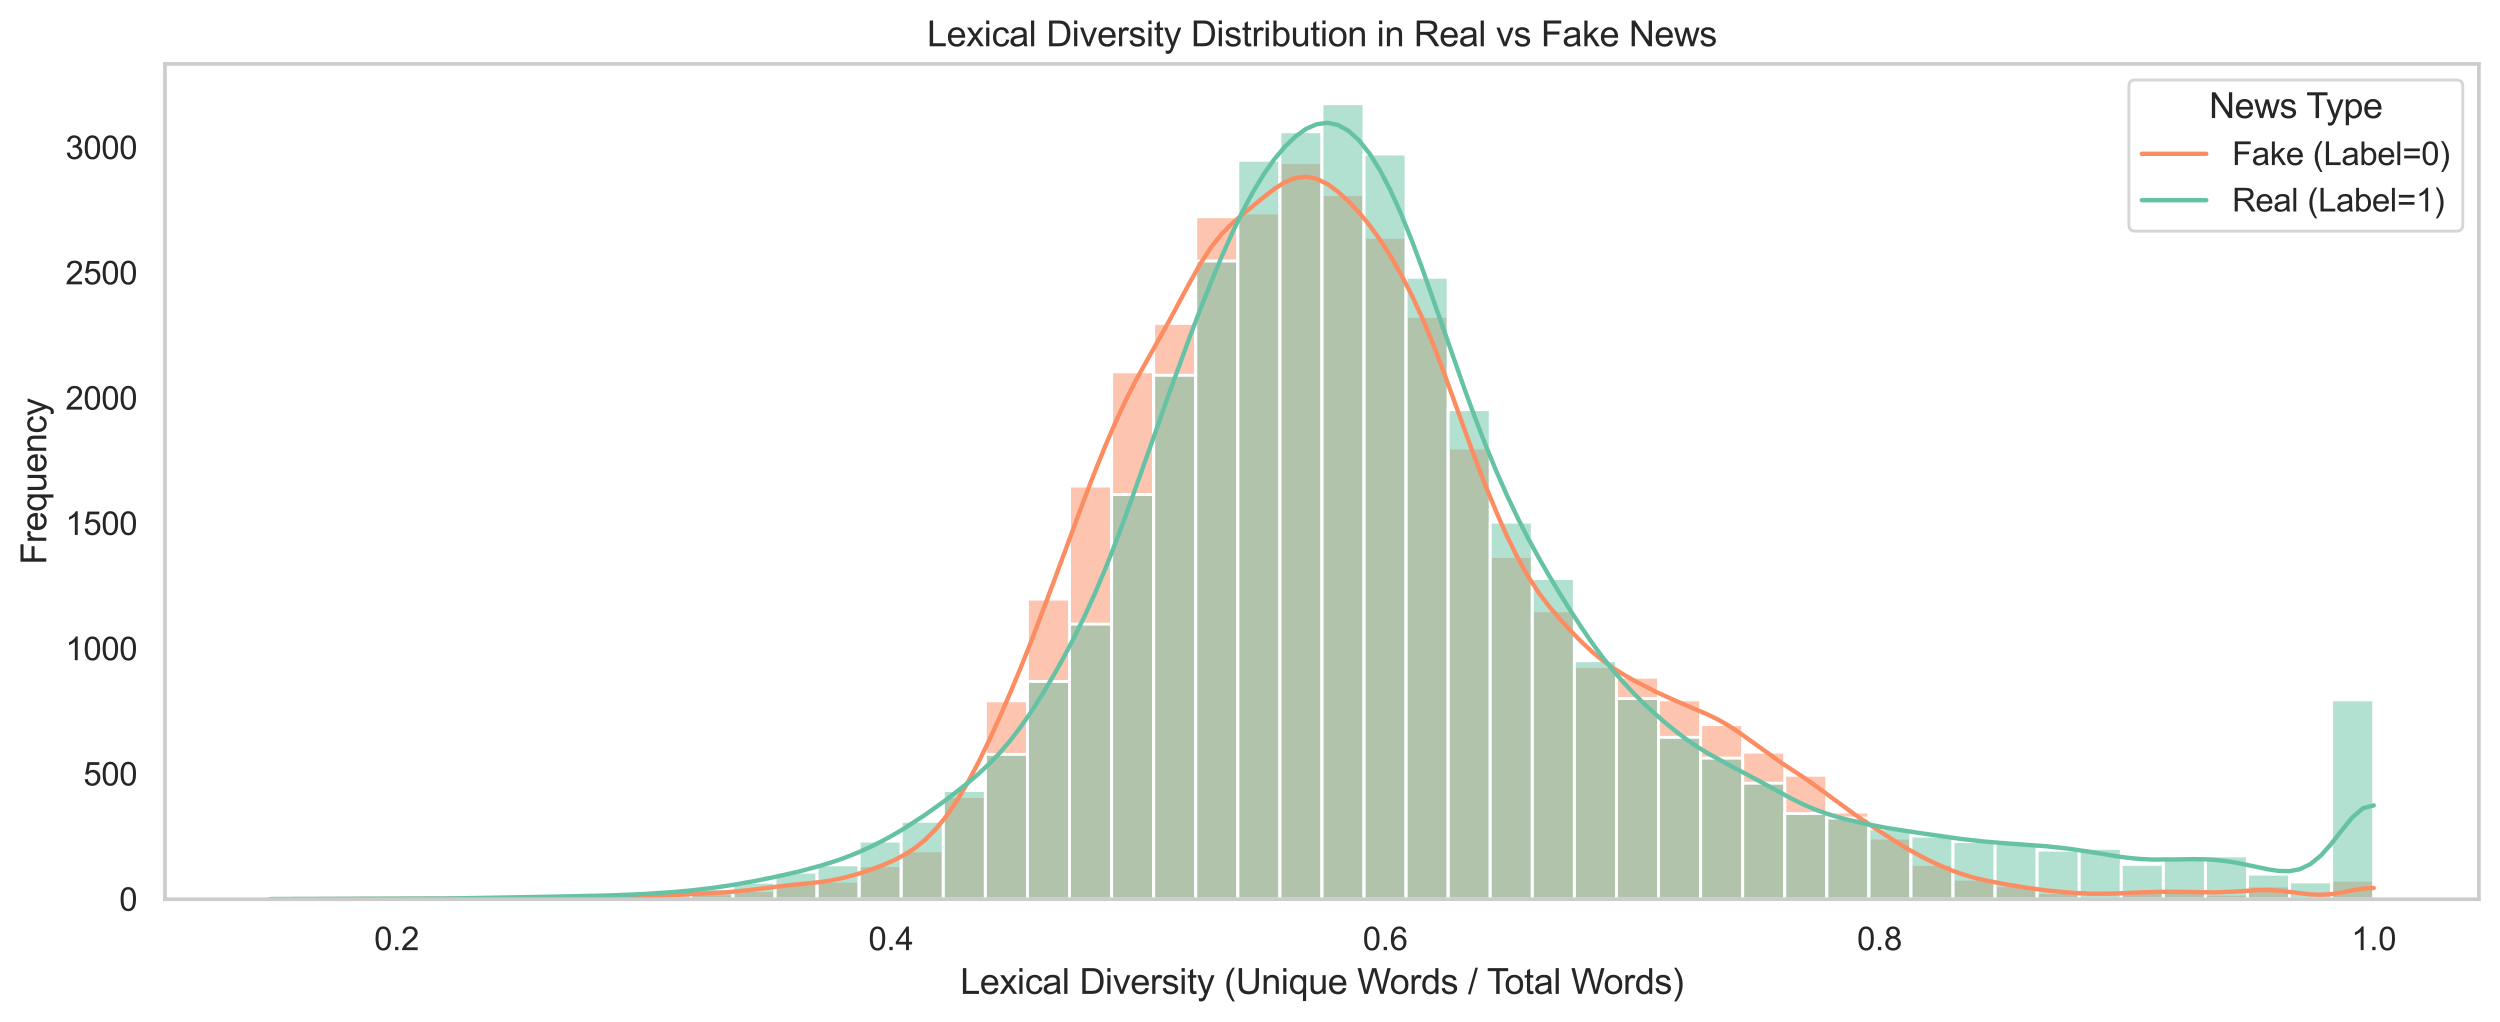 <?xml version="1.0" encoding="utf-8" standalone="no"?>
<!DOCTYPE svg PUBLIC "-//W3C//DTD SVG 1.1//EN"
  "http://www.w3.org/Graphics/SVG/1.1/DTD/svg11.dtd">
<svg xmlns:xlink="http://www.w3.org/1999/xlink" width="852.783pt" height="348.758pt" viewBox="0 0 852.783 348.758" xmlns="http://www.w3.org/2000/svg" version="1.1">
 <defs>
  <style type="text/css">*{stroke-linejoin: round; stroke-linecap: butt}</style>
 </defs>
 <g id="figure_1">
  <g id="patch_1">
   <path d="M 0 348.758 
L 852.783 348.758 
L 852.783 0 
L 0 0 
z
" style="fill: #ffffff"/>
  </g>
  <g id="axes_1">
   <g id="patch_2">
    <path d="M 56.283 306.737 
L 845.583 306.737 
L 845.583 21.789 
L 56.283 21.789 
z
" style="fill: #ffffff"/>
   </g>
   <g id="matplotlib.axis_1">
    <g id="xtick_1">
     <g id="text_1">
      <!-- 0.2 -->
      <g style="fill: #262626" transform="translate(127.63 324.11) scale(0.11 -0.11)">
       <defs>
        <path id="ArialMT-30" d="M 266 2259 
Q 266 3072 433 3567 
Q 600 4063 929 4331 
Q 1259 4600 1759 4600 
Q 2128 4600 2406 4451 
Q 2684 4303 2865 4023 
Q 3047 3744 3150 3342 
Q 3253 2941 3253 2259 
Q 3253 1453 3087 958 
Q 2922 463 2592 192 
Q 2263 -78 1759 -78 
Q 1097 -78 719 397 
Q 266 969 266 2259 
z
M 844 2259 
Q 844 1131 1108 757 
Q 1372 384 1759 384 
Q 2147 384 2411 759 
Q 2675 1134 2675 2259 
Q 2675 3391 2411 3762 
Q 2147 4134 1753 4134 
Q 1366 4134 1134 3806 
Q 844 3388 844 2259 
z
" transform="scale(0.016)"/>
        <path id="ArialMT-2e" d="M 581 0 
L 581 641 
L 1222 641 
L 1222 0 
L 581 0 
z
" transform="scale(0.016)"/>
        <path id="ArialMT-32" d="M 3222 541 
L 3222 0 
L 194 0 
Q 188 203 259 391 
Q 375 700 629 1000 
Q 884 1300 1366 1694 
Q 2113 2306 2375 2664 
Q 2638 3022 2638 3341 
Q 2638 3675 2398 3904 
Q 2159 4134 1775 4134 
Q 1369 4134 1125 3890 
Q 881 3647 878 3216 
L 300 3275 
Q 359 3922 746 4261 
Q 1134 4600 1788 4600 
Q 2447 4600 2831 4234 
Q 3216 3869 3216 3328 
Q 3216 3053 3103 2787 
Q 2991 2522 2730 2228 
Q 2469 1934 1863 1422 
Q 1356 997 1212 845 
Q 1069 694 975 541 
L 3222 541 
z
" transform="scale(0.016)"/>
       </defs>
       <use xlink:href="#ArialMT-30"/>
       <use xlink:href="#ArialMT-2e" transform="translate(55.615 0)"/>
       <use xlink:href="#ArialMT-32" transform="translate(83.398 0)"/>
      </g>
     </g>
    </g>
    <g id="xtick_2">
     <g id="text_2">
      <!-- 0.4 -->
      <g style="fill: #262626" transform="translate(296.238 324.11) scale(0.11 -0.11)">
       <defs>
        <path id="ArialMT-34" d="M 2069 0 
L 2069 1097 
L 81 1097 
L 81 1613 
L 2172 4581 
L 2631 4581 
L 2631 1613 
L 3250 1613 
L 3250 1097 
L 2631 1097 
L 2631 0 
L 2069 0 
z
M 2069 1613 
L 2069 3678 
L 634 1613 
L 2069 1613 
z
" transform="scale(0.016)"/>
       </defs>
       <use xlink:href="#ArialMT-30"/>
       <use xlink:href="#ArialMT-2e" transform="translate(55.615 0)"/>
       <use xlink:href="#ArialMT-34" transform="translate(83.398 0)"/>
      </g>
     </g>
    </g>
    <g id="xtick_3">
     <g id="text_3">
      <!-- 0.6 -->
      <g style="fill: #262626" transform="translate(464.846 324.11) scale(0.11 -0.11)">
       <defs>
        <path id="ArialMT-36" d="M 3184 3459 
L 2625 3416 
Q 2550 3747 2413 3897 
Q 2184 4138 1850 4138 
Q 1581 4138 1378 3988 
Q 1113 3794 959 3422 
Q 806 3050 800 2363 
Q 1003 2672 1297 2822 
Q 1591 2972 1913 2972 
Q 2475 2972 2870 2558 
Q 3266 2144 3266 1488 
Q 3266 1056 3080 686 
Q 2894 316 2569 119 
Q 2244 -78 1831 -78 
Q 1128 -78 684 439 
Q 241 956 241 2144 
Q 241 3472 731 4075 
Q 1159 4600 1884 4600 
Q 2425 4600 2770 4297 
Q 3116 3994 3184 3459 
z
M 888 1484 
Q 888 1194 1011 928 
Q 1134 663 1356 523 
Q 1578 384 1822 384 
Q 2178 384 2434 671 
Q 2691 959 2691 1453 
Q 2691 1928 2437 2201 
Q 2184 2475 1800 2475 
Q 1419 2475 1153 2201 
Q 888 1928 888 1484 
z
" transform="scale(0.016)"/>
       </defs>
       <use xlink:href="#ArialMT-30"/>
       <use xlink:href="#ArialMT-2e" transform="translate(55.615 0)"/>
       <use xlink:href="#ArialMT-36" transform="translate(83.398 0)"/>
      </g>
     </g>
    </g>
    <g id="xtick_4">
     <g id="text_4">
      <!-- 0.8 -->
      <g style="fill: #262626" transform="translate(633.453 324.11) scale(0.11 -0.11)">
       <defs>
        <path id="ArialMT-38" d="M 1131 2484 
Q 781 2613 612 2850 
Q 444 3088 444 3419 
Q 444 3919 803 4259 
Q 1163 4600 1759 4600 
Q 2359 4600 2725 4251 
Q 3091 3903 3091 3403 
Q 3091 3084 2923 2848 
Q 2756 2613 2416 2484 
Q 2838 2347 3058 2040 
Q 3278 1734 3278 1309 
Q 3278 722 2862 322 
Q 2447 -78 1769 -78 
Q 1091 -78 675 323 
Q 259 725 259 1325 
Q 259 1772 486 2073 
Q 713 2375 1131 2484 
z
M 1019 3438 
Q 1019 3113 1228 2906 
Q 1438 2700 1772 2700 
Q 2097 2700 2305 2904 
Q 2513 3109 2513 3406 
Q 2513 3716 2298 3927 
Q 2084 4138 1766 4138 
Q 1444 4138 1231 3931 
Q 1019 3725 1019 3438 
z
M 838 1322 
Q 838 1081 952 856 
Q 1066 631 1291 507 
Q 1516 384 1775 384 
Q 2178 384 2440 643 
Q 2703 903 2703 1303 
Q 2703 1709 2433 1975 
Q 2163 2241 1756 2241 
Q 1359 2241 1098 1978 
Q 838 1716 838 1322 
z
" transform="scale(0.016)"/>
       </defs>
       <use xlink:href="#ArialMT-30"/>
       <use xlink:href="#ArialMT-2e" transform="translate(55.615 0)"/>
       <use xlink:href="#ArialMT-38" transform="translate(83.398 0)"/>
      </g>
     </g>
    </g>
    <g id="xtick_5">
     <g id="text_5">
      <!-- 1.0 -->
      <g style="fill: #262626" transform="translate(802.061 324.11) scale(0.11 -0.11)">
       <defs>
        <path id="ArialMT-31" d="M 2384 0 
L 1822 0 
L 1822 3584 
Q 1619 3391 1289 3197 
Q 959 3003 697 2906 
L 697 3450 
Q 1169 3672 1522 3987 
Q 1875 4303 2022 4600 
L 2384 4600 
L 2384 0 
z
" transform="scale(0.016)"/>
       </defs>
       <use xlink:href="#ArialMT-31"/>
       <use xlink:href="#ArialMT-2e" transform="translate(55.615 0)"/>
       <use xlink:href="#ArialMT-30" transform="translate(83.398 0)"/>
      </g>
     </g>
    </g>
    <g id="text_6">
     <!-- Lexical Diversity (Unique Words / Total Words) -->
     <g style="fill: #262626" transform="translate(327.556 339.032) scale(0.12 -0.12)">
      <defs>
       <path id="ArialMT-4c" d="M 469 0 
L 469 4581 
L 1075 4581 
L 1075 541 
L 3331 541 
L 3331 0 
L 469 0 
z
" transform="scale(0.016)"/>
       <path id="ArialMT-65" d="M 2694 1069 
L 3275 997 
Q 3138 488 2766 206 
Q 2394 -75 1816 -75 
Q 1088 -75 661 373 
Q 234 822 234 1631 
Q 234 2469 665 2931 
Q 1097 3394 1784 3394 
Q 2450 3394 2872 2941 
Q 3294 2488 3294 1666 
Q 3294 1616 3291 1516 
L 816 1516 
Q 847 969 1125 678 
Q 1403 388 1819 388 
Q 2128 388 2347 550 
Q 2566 713 2694 1069 
z
M 847 1978 
L 2700 1978 
Q 2663 2397 2488 2606 
Q 2219 2931 1791 2931 
Q 1403 2931 1139 2672 
Q 875 2413 847 1978 
z
" transform="scale(0.016)"/>
       <path id="ArialMT-78" d="M 47 0 
L 1259 1725 
L 138 3319 
L 841 3319 
L 1350 2541 
Q 1494 2319 1581 2169 
Q 1719 2375 1834 2534 
L 2394 3319 
L 3066 3319 
L 1919 1756 
L 3153 0 
L 2463 0 
L 1781 1031 
L 1600 1309 
L 728 0 
L 47 0 
z
" transform="scale(0.016)"/>
       <path id="ArialMT-69" d="M 425 3934 
L 425 4581 
L 988 4581 
L 988 3934 
L 425 3934 
z
M 425 0 
L 425 3319 
L 988 3319 
L 988 0 
L 425 0 
z
" transform="scale(0.016)"/>
       <path id="ArialMT-63" d="M 2588 1216 
L 3141 1144 
Q 3050 572 2676 248 
Q 2303 -75 1759 -75 
Q 1078 -75 664 370 
Q 250 816 250 1647 
Q 250 2184 428 2587 
Q 606 2991 970 3192 
Q 1334 3394 1763 3394 
Q 2303 3394 2647 3120 
Q 2991 2847 3088 2344 
L 2541 2259 
Q 2463 2594 2264 2762 
Q 2066 2931 1784 2931 
Q 1359 2931 1093 2626 
Q 828 2322 828 1663 
Q 828 994 1084 691 
Q 1341 388 1753 388 
Q 2084 388 2306 591 
Q 2528 794 2588 1216 
z
" transform="scale(0.016)"/>
       <path id="ArialMT-61" d="M 2588 409 
Q 2275 144 1986 34 
Q 1697 -75 1366 -75 
Q 819 -75 525 192 
Q 231 459 231 875 
Q 231 1119 342 1320 
Q 453 1522 633 1644 
Q 813 1766 1038 1828 
Q 1203 1872 1538 1913 
Q 2219 1994 2541 2106 
Q 2544 2222 2544 2253 
Q 2544 2597 2384 2738 
Q 2169 2928 1744 2928 
Q 1347 2928 1158 2789 
Q 969 2650 878 2297 
L 328 2372 
Q 403 2725 575 2942 
Q 747 3159 1072 3276 
Q 1397 3394 1825 3394 
Q 2250 3394 2515 3294 
Q 2781 3194 2906 3042 
Q 3031 2891 3081 2659 
Q 3109 2516 3109 2141 
L 3109 1391 
Q 3109 606 3145 398 
Q 3181 191 3288 0 
L 2700 0 
Q 2613 175 2588 409 
z
M 2541 1666 
Q 2234 1541 1622 1453 
Q 1275 1403 1131 1340 
Q 988 1278 909 1158 
Q 831 1038 831 891 
Q 831 666 1001 516 
Q 1172 366 1500 366 
Q 1825 366 2078 508 
Q 2331 650 2450 897 
Q 2541 1088 2541 1459 
L 2541 1666 
z
" transform="scale(0.016)"/>
       <path id="ArialMT-6c" d="M 409 0 
L 409 4581 
L 972 4581 
L 972 0 
L 409 0 
z
" transform="scale(0.016)"/>
       <path id="ArialMT-20" transform="scale(0.016)"/>
       <path id="ArialMT-44" d="M 494 0 
L 494 4581 
L 2072 4581 
Q 2606 4581 2888 4516 
Q 3281 4425 3559 4188 
Q 3922 3881 4101 3404 
Q 4281 2928 4281 2316 
Q 4281 1794 4159 1391 
Q 4038 988 3847 723 
Q 3656 459 3429 307 
Q 3203 156 2883 78 
Q 2563 0 2147 0 
L 494 0 
z
M 1100 541 
L 2078 541 
Q 2531 541 2789 625 
Q 3047 709 3200 863 
Q 3416 1078 3536 1442 
Q 3656 1806 3656 2325 
Q 3656 3044 3420 3430 
Q 3184 3816 2847 3947 
Q 2603 4041 2063 4041 
L 1100 4041 
L 1100 541 
z
" transform="scale(0.016)"/>
       <path id="ArialMT-76" d="M 1344 0 
L 81 3319 
L 675 3319 
L 1388 1331 
Q 1503 1009 1600 663 
Q 1675 925 1809 1294 
L 2547 3319 
L 3125 3319 
L 1869 0 
L 1344 0 
z
" transform="scale(0.016)"/>
       <path id="ArialMT-72" d="M 416 0 
L 416 3319 
L 922 3319 
L 922 2816 
Q 1116 3169 1280 3281 
Q 1444 3394 1641 3394 
Q 1925 3394 2219 3213 
L 2025 2691 
Q 1819 2813 1613 2813 
Q 1428 2813 1281 2702 
Q 1134 2591 1072 2394 
Q 978 2094 978 1738 
L 978 0 
L 416 0 
z
" transform="scale(0.016)"/>
       <path id="ArialMT-73" d="M 197 991 
L 753 1078 
Q 800 744 1014 566 
Q 1228 388 1613 388 
Q 2000 388 2187 545 
Q 2375 703 2375 916 
Q 2375 1106 2209 1216 
Q 2094 1291 1634 1406 
Q 1016 1563 777 1677 
Q 538 1791 414 1992 
Q 291 2194 291 2438 
Q 291 2659 392 2848 
Q 494 3038 669 3163 
Q 800 3259 1026 3326 
Q 1253 3394 1513 3394 
Q 1903 3394 2198 3281 
Q 2494 3169 2634 2976 
Q 2775 2784 2828 2463 
L 2278 2388 
Q 2241 2644 2061 2787 
Q 1881 2931 1553 2931 
Q 1166 2931 1000 2803 
Q 834 2675 834 2503 
Q 834 2394 903 2306 
Q 972 2216 1119 2156 
Q 1203 2125 1616 2013 
Q 2213 1853 2448 1751 
Q 2684 1650 2818 1456 
Q 2953 1263 2953 975 
Q 2953 694 2789 445 
Q 2625 197 2315 61 
Q 2006 -75 1616 -75 
Q 969 -75 630 194 
Q 291 463 197 991 
z
" transform="scale(0.016)"/>
       <path id="ArialMT-74" d="M 1650 503 
L 1731 6 
Q 1494 -44 1306 -44 
Q 1000 -44 831 53 
Q 663 150 594 308 
Q 525 466 525 972 
L 525 2881 
L 113 2881 
L 113 3319 
L 525 3319 
L 525 4141 
L 1084 4478 
L 1084 3319 
L 1650 3319 
L 1650 2881 
L 1084 2881 
L 1084 941 
Q 1084 700 1114 631 
Q 1144 563 1211 522 
Q 1278 481 1403 481 
Q 1497 481 1650 503 
z
" transform="scale(0.016)"/>
       <path id="ArialMT-79" d="M 397 -1278 
L 334 -750 
Q 519 -800 656 -800 
Q 844 -800 956 -737 
Q 1069 -675 1141 -563 
Q 1194 -478 1313 -144 
Q 1328 -97 1363 -6 
L 103 3319 
L 709 3319 
L 1400 1397 
Q 1534 1031 1641 628 
Q 1738 1016 1872 1384 
L 2581 3319 
L 3144 3319 
L 1881 -56 
Q 1678 -603 1566 -809 
Q 1416 -1088 1222 -1217 
Q 1028 -1347 759 -1347 
Q 597 -1347 397 -1278 
z
" transform="scale(0.016)"/>
       <path id="ArialMT-28" d="M 1497 -1347 
Q 1031 -759 709 28 
Q 388 816 388 1659 
Q 388 2403 628 3084 
Q 909 3875 1497 4659 
L 1900 4659 
Q 1522 4009 1400 3731 
Q 1209 3300 1100 2831 
Q 966 2247 966 1656 
Q 966 153 1900 -1347 
L 1497 -1347 
z
" transform="scale(0.016)"/>
       <path id="ArialMT-55" d="M 3500 4581 
L 4106 4581 
L 4106 1934 
Q 4106 1244 3950 837 
Q 3794 431 3386 176 
Q 2978 -78 2316 -78 
Q 1672 -78 1262 144 
Q 853 366 678 786 
Q 503 1206 503 1934 
L 503 4581 
L 1109 4581 
L 1109 1938 
Q 1109 1341 1220 1058 
Q 1331 775 1601 622 
Q 1872 469 2263 469 
Q 2931 469 3215 772 
Q 3500 1075 3500 1938 
L 3500 4581 
z
" transform="scale(0.016)"/>
       <path id="ArialMT-6e" d="M 422 0 
L 422 3319 
L 928 3319 
L 928 2847 
Q 1294 3394 1984 3394 
Q 2284 3394 2536 3286 
Q 2788 3178 2913 3003 
Q 3038 2828 3088 2588 
Q 3119 2431 3119 2041 
L 3119 0 
L 2556 0 
L 2556 2019 
Q 2556 2363 2490 2533 
Q 2425 2703 2258 2804 
Q 2091 2906 1866 2906 
Q 1506 2906 1245 2678 
Q 984 2450 984 1813 
L 984 0 
L 422 0 
z
" transform="scale(0.016)"/>
       <path id="ArialMT-71" d="M 2538 -1272 
L 2538 353 
Q 2406 169 2170 47 
Q 1934 -75 1669 -75 
Q 1078 -75 651 397 
Q 225 869 225 1691 
Q 225 2191 398 2587 
Q 572 2984 901 3189 
Q 1231 3394 1625 3394 
Q 2241 3394 2594 2875 
L 2594 3319 
L 3100 3319 
L 3100 -1272 
L 2538 -1272 
z
M 803 1669 
Q 803 1028 1072 708 
Q 1341 388 1716 388 
Q 2075 388 2334 692 
Q 2594 997 2594 1619 
Q 2594 2281 2320 2615 
Q 2047 2950 1678 2950 
Q 1313 2950 1058 2639 
Q 803 2328 803 1669 
z
" transform="scale(0.016)"/>
       <path id="ArialMT-75" d="M 2597 0 
L 2597 488 
Q 2209 -75 1544 -75 
Q 1250 -75 995 37 
Q 741 150 617 320 
Q 494 491 444 738 
Q 409 903 409 1263 
L 409 3319 
L 972 3319 
L 972 1478 
Q 972 1038 1006 884 
Q 1059 663 1231 536 
Q 1403 409 1656 409 
Q 1909 409 2131 539 
Q 2353 669 2445 892 
Q 2538 1116 2538 1541 
L 2538 3319 
L 3100 3319 
L 3100 0 
L 2597 0 
z
" transform="scale(0.016)"/>
       <path id="ArialMT-57" d="M 1294 0 
L 78 4581 
L 700 4581 
L 1397 1578 
Q 1509 1106 1591 641 
Q 1766 1375 1797 1488 
L 2669 4581 
L 3400 4581 
L 4056 2263 
Q 4303 1400 4413 641 
Q 4500 1075 4641 1638 
L 5359 4581 
L 5969 4581 
L 4713 0 
L 4128 0 
L 3163 3491 
Q 3041 3928 3019 4028 
Q 2947 3713 2884 3491 
L 1913 0 
L 1294 0 
z
" transform="scale(0.016)"/>
       <path id="ArialMT-6f" d="M 213 1659 
Q 213 2581 725 3025 
Q 1153 3394 1769 3394 
Q 2453 3394 2887 2945 
Q 3322 2497 3322 1706 
Q 3322 1066 3130 698 
Q 2938 331 2570 128 
Q 2203 -75 1769 -75 
Q 1072 -75 642 372 
Q 213 819 213 1659 
z
M 791 1659 
Q 791 1022 1069 705 
Q 1347 388 1769 388 
Q 2188 388 2466 706 
Q 2744 1025 2744 1678 
Q 2744 2294 2464 2611 
Q 2184 2928 1769 2928 
Q 1347 2928 1069 2612 
Q 791 2297 791 1659 
z
" transform="scale(0.016)"/>
       <path id="ArialMT-64" d="M 2575 0 
L 2575 419 
Q 2259 -75 1647 -75 
Q 1250 -75 917 144 
Q 584 363 401 755 
Q 219 1147 219 1656 
Q 219 2153 384 2558 
Q 550 2963 881 3178 
Q 1213 3394 1622 3394 
Q 1922 3394 2156 3267 
Q 2391 3141 2538 2938 
L 2538 4581 
L 3097 4581 
L 3097 0 
L 2575 0 
z
M 797 1656 
Q 797 1019 1065 703 
Q 1334 388 1700 388 
Q 2069 388 2326 689 
Q 2584 991 2584 1609 
Q 2584 2291 2321 2609 
Q 2059 2928 1675 2928 
Q 1300 2928 1048 2622 
Q 797 2316 797 1656 
z
" transform="scale(0.016)"/>
       <path id="ArialMT-2f" d="M 0 -78 
L 1328 4659 
L 1778 4659 
L 453 -78 
L 0 -78 
z
" transform="scale(0.016)"/>
       <path id="ArialMT-54" d="M 1659 0 
L 1659 4041 
L 150 4041 
L 150 4581 
L 3781 4581 
L 3781 4041 
L 2266 4041 
L 2266 0 
L 1659 0 
z
" transform="scale(0.016)"/>
       <path id="ArialMT-29" d="M 791 -1347 
L 388 -1347 
Q 1322 153 1322 1656 
Q 1322 2244 1188 2822 
Q 1081 3291 891 3722 
Q 769 4003 388 4659 
L 791 4659 
Q 1378 3875 1659 3084 
Q 1900 2403 1900 1659 
Q 1900 816 1576 28 
Q 1253 -759 791 -1347 
z
" transform="scale(0.016)"/>
      </defs>
      <use xlink:href="#ArialMT-4c"/>
      <use xlink:href="#ArialMT-65" transform="translate(55.615 0)"/>
      <use xlink:href="#ArialMT-78" transform="translate(111.23 0)"/>
      <use xlink:href="#ArialMT-69" transform="translate(161.23 0)"/>
      <use xlink:href="#ArialMT-63" transform="translate(183.447 0)"/>
      <use xlink:href="#ArialMT-61" transform="translate(233.447 0)"/>
      <use xlink:href="#ArialMT-6c" transform="translate(289.062 0)"/>
      <use xlink:href="#ArialMT-20" transform="translate(311.279 0)"/>
      <use xlink:href="#ArialMT-44" transform="translate(339.062 0)"/>
      <use xlink:href="#ArialMT-69" transform="translate(411.279 0)"/>
      <use xlink:href="#ArialMT-76" transform="translate(433.496 0)"/>
      <use xlink:href="#ArialMT-65" transform="translate(483.496 0)"/>
      <use xlink:href="#ArialMT-72" transform="translate(539.111 0)"/>
      <use xlink:href="#ArialMT-73" transform="translate(572.412 0)"/>
      <use xlink:href="#ArialMT-69" transform="translate(622.412 0)"/>
      <use xlink:href="#ArialMT-74" transform="translate(644.629 0)"/>
      <use xlink:href="#ArialMT-79" transform="translate(672.412 0)"/>
      <use xlink:href="#ArialMT-20" transform="translate(722.412 0)"/>
      <use xlink:href="#ArialMT-28" transform="translate(750.195 0)"/>
      <use xlink:href="#ArialMT-55" transform="translate(783.496 0)"/>
      <use xlink:href="#ArialMT-6e" transform="translate(855.713 0)"/>
      <use xlink:href="#ArialMT-69" transform="translate(911.328 0)"/>
      <use xlink:href="#ArialMT-71" transform="translate(933.545 0)"/>
      <use xlink:href="#ArialMT-75" transform="translate(989.16 0)"/>
      <use xlink:href="#ArialMT-65" transform="translate(1044.775 0)"/>
      <use xlink:href="#ArialMT-20" transform="translate(1100.391 0)"/>
      <use xlink:href="#ArialMT-57" transform="translate(1128.174 0)"/>
      <use xlink:href="#ArialMT-6f" transform="translate(1220.809 0)"/>
      <use xlink:href="#ArialMT-72" transform="translate(1276.424 0)"/>
      <use xlink:href="#ArialMT-64" transform="translate(1309.725 0)"/>
      <use xlink:href="#ArialMT-73" transform="translate(1365.34 0)"/>
      <use xlink:href="#ArialMT-20" transform="translate(1415.34 0)"/>
      <use xlink:href="#ArialMT-2f" transform="translate(1443.123 0)"/>
      <use xlink:href="#ArialMT-20" transform="translate(1470.906 0)"/>
      <use xlink:href="#ArialMT-54" transform="translate(1496.939 0)"/>
      <use xlink:href="#ArialMT-6f" transform="translate(1546.898 0)"/>
      <use xlink:href="#ArialMT-74" transform="translate(1602.514 0)"/>
      <use xlink:href="#ArialMT-61" transform="translate(1630.297 0)"/>
      <use xlink:href="#ArialMT-6c" transform="translate(1685.912 0)"/>
      <use xlink:href="#ArialMT-20" transform="translate(1708.129 0)"/>
      <use xlink:href="#ArialMT-57" transform="translate(1735.912 0)"/>
      <use xlink:href="#ArialMT-6f" transform="translate(1828.547 0)"/>
      <use xlink:href="#ArialMT-72" transform="translate(1884.162 0)"/>
      <use xlink:href="#ArialMT-64" transform="translate(1917.463 0)"/>
      <use xlink:href="#ArialMT-73" transform="translate(1973.078 0)"/>
      <use xlink:href="#ArialMT-29" transform="translate(2023.078 0)"/>
     </g>
    </g>
   </g>
   <g id="matplotlib.axis_2">
    <g id="ytick_1">
     <g id="text_7">
      <!-- 0 -->
      <g style="fill: #262626" transform="translate(40.666 310.674) scale(0.11 -0.11)">
       <use xlink:href="#ArialMT-30"/>
      </g>
     </g>
    </g>
    <g id="ytick_2">
     <g id="text_8">
      <!-- 500 -->
      <g style="fill: #262626" transform="translate(28.432 267.937) scale(0.11 -0.11)">
       <defs>
        <path id="ArialMT-35" d="M 266 1200 
L 856 1250 
Q 922 819 1161 601 
Q 1400 384 1738 384 
Q 2144 384 2425 690 
Q 2706 997 2706 1503 
Q 2706 1984 2436 2262 
Q 2166 2541 1728 2541 
Q 1456 2541 1237 2417 
Q 1019 2294 894 2097 
L 366 2166 
L 809 4519 
L 3088 4519 
L 3088 3981 
L 1259 3981 
L 1013 2750 
Q 1425 3038 1878 3038 
Q 2478 3038 2890 2622 
Q 3303 2206 3303 1553 
Q 3303 931 2941 478 
Q 2500 -78 1738 -78 
Q 1113 -78 717 272 
Q 322 622 266 1200 
z
" transform="scale(0.016)"/>
       </defs>
       <use xlink:href="#ArialMT-35"/>
       <use xlink:href="#ArialMT-30" transform="translate(55.615 0)"/>
       <use xlink:href="#ArialMT-30" transform="translate(111.23 0)"/>
      </g>
     </g>
    </g>
    <g id="ytick_3">
     <g id="text_9">
      <!-- 1000 -->
      <g style="fill: #262626" transform="translate(22.315 225.2) scale(0.11 -0.11)">
       <use xlink:href="#ArialMT-31"/>
       <use xlink:href="#ArialMT-30" transform="translate(55.615 0)"/>
       <use xlink:href="#ArialMT-30" transform="translate(111.23 0)"/>
       <use xlink:href="#ArialMT-30" transform="translate(166.846 0)"/>
      </g>
     </g>
    </g>
    <g id="ytick_4">
     <g id="text_10">
      <!-- 1500 -->
      <g style="fill: #262626" transform="translate(22.315 182.463) scale(0.11 -0.11)">
       <use xlink:href="#ArialMT-31"/>
       <use xlink:href="#ArialMT-35" transform="translate(55.615 0)"/>
       <use xlink:href="#ArialMT-30" transform="translate(111.23 0)"/>
       <use xlink:href="#ArialMT-30" transform="translate(166.846 0)"/>
      </g>
     </g>
    </g>
    <g id="ytick_5">
     <g id="text_11">
      <!-- 2000 -->
      <g style="fill: #262626" transform="translate(22.315 139.727) scale(0.11 -0.11)">
       <use xlink:href="#ArialMT-32"/>
       <use xlink:href="#ArialMT-30" transform="translate(55.615 0)"/>
       <use xlink:href="#ArialMT-30" transform="translate(111.23 0)"/>
       <use xlink:href="#ArialMT-30" transform="translate(166.846 0)"/>
      </g>
     </g>
    </g>
    <g id="ytick_6">
     <g id="text_12">
      <!-- 2500 -->
      <g style="fill: #262626" transform="translate(22.315 96.99) scale(0.11 -0.11)">
       <use xlink:href="#ArialMT-32"/>
       <use xlink:href="#ArialMT-35" transform="translate(55.615 0)"/>
       <use xlink:href="#ArialMT-30" transform="translate(111.23 0)"/>
       <use xlink:href="#ArialMT-30" transform="translate(166.846 0)"/>
      </g>
     </g>
    </g>
    <g id="ytick_7">
     <g id="text_13">
      <!-- 3000 -->
      <g style="fill: #262626" transform="translate(22.315 54.253) scale(0.11 -0.11)">
       <defs>
        <path id="ArialMT-33" d="M 269 1209 
L 831 1284 
Q 928 806 1161 595 
Q 1394 384 1728 384 
Q 2125 384 2398 659 
Q 2672 934 2672 1341 
Q 2672 1728 2419 1979 
Q 2166 2231 1775 2231 
Q 1616 2231 1378 2169 
L 1441 2663 
Q 1497 2656 1531 2656 
Q 1891 2656 2178 2843 
Q 2466 3031 2466 3422 
Q 2466 3731 2256 3934 
Q 2047 4138 1716 4138 
Q 1388 4138 1169 3931 
Q 950 3725 888 3313 
L 325 3413 
Q 428 3978 793 4289 
Q 1159 4600 1703 4600 
Q 2078 4600 2393 4439 
Q 2709 4278 2876 4000 
Q 3044 3722 3044 3409 
Q 3044 3113 2884 2869 
Q 2725 2625 2413 2481 
Q 2819 2388 3044 2092 
Q 3269 1797 3269 1353 
Q 3269 753 2831 336 
Q 2394 -81 1725 -81 
Q 1122 -81 723 278 
Q 325 638 269 1209 
z
" transform="scale(0.016)"/>
       </defs>
       <use xlink:href="#ArialMT-33"/>
       <use xlink:href="#ArialMT-30" transform="translate(55.615 0)"/>
       <use xlink:href="#ArialMT-30" transform="translate(111.23 0)"/>
       <use xlink:href="#ArialMT-30" transform="translate(166.846 0)"/>
      </g>
     </g>
    </g>
    <g id="text_14">
     <!-- Frequency -->
     <g style="fill: #262626" transform="translate(15.789 192.608) rotate(-90) scale(0.12 -0.12)">
      <defs>
       <path id="ArialMT-46" d="M 525 0 
L 525 4581 
L 3616 4581 
L 3616 4041 
L 1131 4041 
L 1131 2622 
L 3281 2622 
L 3281 2081 
L 1131 2081 
L 1131 0 
L 525 0 
z
" transform="scale(0.016)"/>
      </defs>
      <use xlink:href="#ArialMT-46"/>
      <use xlink:href="#ArialMT-72" transform="translate(61.084 0)"/>
      <use xlink:href="#ArialMT-65" transform="translate(94.385 0)"/>
      <use xlink:href="#ArialMT-71" transform="translate(150 0)"/>
      <use xlink:href="#ArialMT-75" transform="translate(205.615 0)"/>
      <use xlink:href="#ArialMT-65" transform="translate(261.23 0)"/>
      <use xlink:href="#ArialMT-6e" transform="translate(316.846 0)"/>
      <use xlink:href="#ArialMT-63" transform="translate(372.461 0)"/>
      <use xlink:href="#ArialMT-79" transform="translate(422.461 0)"/>
     </g>
    </g>
   </g>
   <g id="patch_3">
    <path d="M 92.16 306.737 
L 106.511 306.737 
L 106.511 306.737 
L 92.16 306.737 
z
" clip-path="url(#pbbf8990d4f)" style="fill: #fc8d62; fill-opacity: 0.5; stroke: #ffffff; stroke-linejoin: miter"/>
   </g>
   <g id="patch_4">
    <path d="M 106.511 306.737 
L 120.862 306.737 
L 120.862 306.651 
L 106.511 306.651 
z
" clip-path="url(#pbbf8990d4f)" style="fill: #fc8d62; fill-opacity: 0.5; stroke: #ffffff; stroke-linejoin: miter"/>
   </g>
   <g id="patch_5">
    <path d="M 120.862 306.737 
L 135.213 306.737 
L 135.213 306.651 
L 120.862 306.651 
z
" clip-path="url(#pbbf8990d4f)" style="fill: #fc8d62; fill-opacity: 0.5; stroke: #ffffff; stroke-linejoin: miter"/>
   </g>
   <g id="patch_6">
    <path d="M 135.213 306.737 
L 149.564 306.737 
L 149.564 306.651 
L 135.213 306.651 
z
" clip-path="url(#pbbf8990d4f)" style="fill: #fc8d62; fill-opacity: 0.5; stroke: #ffffff; stroke-linejoin: miter"/>
   </g>
   <g id="patch_7">
    <path d="M 149.564 306.737 
L 163.915 306.737 
L 163.915 306.737 
L 149.564 306.737 
z
" clip-path="url(#pbbf8990d4f)" style="fill: #fc8d62; fill-opacity: 0.5; stroke: #ffffff; stroke-linejoin: miter"/>
   </g>
   <g id="patch_8">
    <path d="M 163.915 306.737 
L 178.266 306.737 
L 178.266 306.737 
L 163.915 306.737 
z
" clip-path="url(#pbbf8990d4f)" style="fill: #fc8d62; fill-opacity: 0.5; stroke: #ffffff; stroke-linejoin: miter"/>
   </g>
   <g id="patch_9">
    <path d="M 178.266 306.737 
L 192.617 306.737 
L 192.617 306.48 
L 178.266 306.48 
z
" clip-path="url(#pbbf8990d4f)" style="fill: #fc8d62; fill-opacity: 0.5; stroke: #ffffff; stroke-linejoin: miter"/>
   </g>
   <g id="patch_10">
    <path d="M 192.617 306.737 
L 206.968 306.737 
L 206.968 306.139 
L 192.617 306.139 
z
" clip-path="url(#pbbf8990d4f)" style="fill: #fc8d62; fill-opacity: 0.5; stroke: #ffffff; stroke-linejoin: miter"/>
   </g>
   <g id="patch_11">
    <path d="M 206.968 306.737 
L 221.319 306.737 
L 221.319 305.797 
L 206.968 305.797 
z
" clip-path="url(#pbbf8990d4f)" style="fill: #fc8d62; fill-opacity: 0.5; stroke: #ffffff; stroke-linejoin: miter"/>
   </g>
   <g id="patch_12">
    <path d="M 221.319 306.737 
L 235.669 306.737 
L 235.669 305.54 
L 221.319 305.54 
z
" clip-path="url(#pbbf8990d4f)" style="fill: #fc8d62; fill-opacity: 0.5; stroke: #ffffff; stroke-linejoin: miter"/>
   </g>
   <g id="patch_13">
    <path d="M 235.669 306.737 
L 250.02 306.737 
L 250.02 304.856 
L 235.669 304.856 
z
" clip-path="url(#pbbf8990d4f)" style="fill: #fc8d62; fill-opacity: 0.5; stroke: #ffffff; stroke-linejoin: miter"/>
   </g>
   <g id="patch_14">
    <path d="M 250.02 306.737 
L 264.371 306.737 
L 264.371 303.745 
L 250.02 303.745 
z
" clip-path="url(#pbbf8990d4f)" style="fill: #fc8d62; fill-opacity: 0.5; stroke: #ffffff; stroke-linejoin: miter"/>
   </g>
   <g id="patch_15">
    <path d="M 264.371 306.737 
L 278.722 306.737 
L 278.722 301.267 
L 264.371 301.267 
z
" clip-path="url(#pbbf8990d4f)" style="fill: #fc8d62; fill-opacity: 0.5; stroke: #ffffff; stroke-linejoin: miter"/>
   </g>
   <g id="patch_16">
    <path d="M 278.722 306.737 
L 293.073 306.737 
L 293.073 300.583 
L 278.722 300.583 
z
" clip-path="url(#pbbf8990d4f)" style="fill: #fc8d62; fill-opacity: 0.5; stroke: #ffffff; stroke-linejoin: miter"/>
   </g>
   <g id="patch_17">
    <path d="M 293.073 306.737 
L 307.424 306.737 
L 307.424 295.283 
L 293.073 295.283 
z
" clip-path="url(#pbbf8990d4f)" style="fill: #fc8d62; fill-opacity: 0.5; stroke: #ffffff; stroke-linejoin: miter"/>
   </g>
   <g id="patch_18">
    <path d="M 307.424 306.737 
L 321.775 306.737 
L 321.775 290.24 
L 307.424 290.24 
z
" clip-path="url(#pbbf8990d4f)" style="fill: #fc8d62; fill-opacity: 0.5; stroke: #ffffff; stroke-linejoin: miter"/>
   </g>
   <g id="patch_19">
    <path d="M 321.775 306.737 
L 336.126 306.737 
L 336.126 271.693 
L 321.775 271.693 
z
" clip-path="url(#pbbf8990d4f)" style="fill: #fc8d62; fill-opacity: 0.5; stroke: #ffffff; stroke-linejoin: miter"/>
   </g>
   <g id="patch_20">
    <path d="M 336.126 306.737 
L 350.477 306.737 
L 350.477 239.042 
L 336.126 239.042 
z
" clip-path="url(#pbbf8990d4f)" style="fill: #fc8d62; fill-opacity: 0.5; stroke: #ffffff; stroke-linejoin: miter"/>
   </g>
   <g id="patch_21">
    <path d="M 350.477 306.737 
L 364.828 306.737 
L 364.828 204.34 
L 350.477 204.34 
z
" clip-path="url(#pbbf8990d4f)" style="fill: #fc8d62; fill-opacity: 0.5; stroke: #ffffff; stroke-linejoin: miter"/>
   </g>
   <g id="patch_22">
    <path d="M 364.828 306.737 
L 379.179 306.737 
L 379.179 165.791 
L 364.828 165.791 
z
" clip-path="url(#pbbf8990d4f)" style="fill: #fc8d62; fill-opacity: 0.5; stroke: #ffffff; stroke-linejoin: miter"/>
   </g>
   <g id="patch_23">
    <path d="M 379.179 306.737 
L 393.529 306.737 
L 393.529 126.815 
L 379.179 126.815 
z
" clip-path="url(#pbbf8990d4f)" style="fill: #fc8d62; fill-opacity: 0.5; stroke: #ffffff; stroke-linejoin: miter"/>
   </g>
   <g id="patch_24">
    <path d="M 393.529 306.737 
L 407.88 306.737 
L 407.88 110.319 
L 393.529 110.319 
z
" clip-path="url(#pbbf8990d4f)" style="fill: #fc8d62; fill-opacity: 0.5; stroke: #ffffff; stroke-linejoin: miter"/>
   </g>
   <g id="patch_25">
    <path d="M 407.88 306.737 
L 422.231 306.737 
L 422.231 73.907 
L 407.88 73.907 
z
" clip-path="url(#pbbf8990d4f)" style="fill: #fc8d62; fill-opacity: 0.5; stroke: #ffffff; stroke-linejoin: miter"/>
   </g>
   <g id="patch_26">
    <path d="M 422.231 306.737 
L 436.582 306.737 
L 436.582 72.625 
L 422.231 72.625 
z
" clip-path="url(#pbbf8990d4f)" style="fill: #fc8d62; fill-opacity: 0.5; stroke: #ffffff; stroke-linejoin: miter"/>
   </g>
   <g id="patch_27">
    <path d="M 436.582 306.737 
L 450.933 306.737 
L 450.933 55.445 
L 436.582 55.445 
z
" clip-path="url(#pbbf8990d4f)" style="fill: #fc8d62; fill-opacity: 0.5; stroke: #ffffff; stroke-linejoin: miter"/>
   </g>
   <g id="patch_28">
    <path d="M 450.933 306.737 
L 465.284 306.737 
L 465.284 66.385 
L 450.933 66.385 
z
" clip-path="url(#pbbf8990d4f)" style="fill: #fc8d62; fill-opacity: 0.5; stroke: #ffffff; stroke-linejoin: miter"/>
   </g>
   <g id="patch_29">
    <path d="M 465.284 306.737 
L 479.635 306.737 
L 479.635 80.916 
L 465.284 80.916 
z
" clip-path="url(#pbbf8990d4f)" style="fill: #fc8d62; fill-opacity: 0.5; stroke: #ffffff; stroke-linejoin: miter"/>
   </g>
   <g id="patch_30">
    <path d="M 479.635 306.737 
L 493.986 306.737 
L 493.986 107.925 
L 479.635 107.925 
z
" clip-path="url(#pbbf8990d4f)" style="fill: #fc8d62; fill-opacity: 0.5; stroke: #ffffff; stroke-linejoin: miter"/>
   </g>
   <g id="patch_31">
    <path d="M 493.986 306.737 
L 508.337 306.737 
L 508.337 152.799 
L 493.986 152.799 
z
" clip-path="url(#pbbf8990d4f)" style="fill: #fc8d62; fill-opacity: 0.5; stroke: #ffffff; stroke-linejoin: miter"/>
   </g>
   <g id="patch_32">
    <path d="M 508.337 306.737 
L 522.688 306.737 
L 522.688 189.809 
L 508.337 189.809 
z
" clip-path="url(#pbbf8990d4f)" style="fill: #fc8d62; fill-opacity: 0.5; stroke: #ffffff; stroke-linejoin: miter"/>
   </g>
   <g id="patch_33">
    <path d="M 522.688 306.737 
L 537.039 306.737 
L 537.039 208.357 
L 522.688 208.357 
z
" clip-path="url(#pbbf8990d4f)" style="fill: #fc8d62; fill-opacity: 0.5; stroke: #ffffff; stroke-linejoin: miter"/>
   </g>
   <g id="patch_34">
    <path d="M 537.039 306.737 
L 551.389 306.737 
L 551.389 227.332 
L 537.039 227.332 
z
" clip-path="url(#pbbf8990d4f)" style="fill: #fc8d62; fill-opacity: 0.5; stroke: #ffffff; stroke-linejoin: miter"/>
   </g>
   <g id="patch_35">
    <path d="M 551.389 306.737 
L 565.74 306.737 
L 565.74 231.007 
L 551.389 231.007 
z
" clip-path="url(#pbbf8990d4f)" style="fill: #fc8d62; fill-opacity: 0.5; stroke: #ffffff; stroke-linejoin: miter"/>
   </g>
   <g id="patch_36">
    <path d="M 565.74 306.737 
L 580.091 306.737 
L 580.091 238.7 
L 565.74 238.7 
z
" clip-path="url(#pbbf8990d4f)" style="fill: #fc8d62; fill-opacity: 0.5; stroke: #ffffff; stroke-linejoin: miter"/>
   </g>
   <g id="patch_37">
    <path d="M 580.091 306.737 
L 594.442 306.737 
L 594.442 247.162 
L 580.091 247.162 
z
" clip-path="url(#pbbf8990d4f)" style="fill: #fc8d62; fill-opacity: 0.5; stroke: #ffffff; stroke-linejoin: miter"/>
   </g>
   <g id="patch_38">
    <path d="M 594.442 306.737 
L 608.793 306.737 
L 608.793 256.564 
L 594.442 256.564 
z
" clip-path="url(#pbbf8990d4f)" style="fill: #fc8d62; fill-opacity: 0.5; stroke: #ffffff; stroke-linejoin: miter"/>
   </g>
   <g id="patch_39">
    <path d="M 608.793 306.737 
L 623.144 306.737 
L 623.144 264.427 
L 608.793 264.427 
z
" clip-path="url(#pbbf8990d4f)" style="fill: #fc8d62; fill-opacity: 0.5; stroke: #ffffff; stroke-linejoin: miter"/>
   </g>
   <g id="patch_40">
    <path d="M 623.144 306.737 
L 637.495 306.737 
L 637.495 276.992 
L 623.144 276.992 
z
" clip-path="url(#pbbf8990d4f)" style="fill: #fc8d62; fill-opacity: 0.5; stroke: #ffffff; stroke-linejoin: miter"/>
   </g>
   <g id="patch_41">
    <path d="M 637.495 306.737 
L 651.846 306.737 
L 651.846 285.881 
L 637.495 285.881 
z
" clip-path="url(#pbbf8990d4f)" style="fill: #fc8d62; fill-opacity: 0.5; stroke: #ffffff; stroke-linejoin: miter"/>
   </g>
   <g id="patch_42">
    <path d="M 651.846 306.737 
L 666.197 306.737 
L 666.197 294.856 
L 651.846 294.856 
z
" clip-path="url(#pbbf8990d4f)" style="fill: #fc8d62; fill-opacity: 0.5; stroke: #ffffff; stroke-linejoin: miter"/>
   </g>
   <g id="patch_43">
    <path d="M 666.197 306.737 
L 680.548 306.737 
L 680.548 299.899 
L 666.197 299.899 
z
" clip-path="url(#pbbf8990d4f)" style="fill: #fc8d62; fill-opacity: 0.5; stroke: #ffffff; stroke-linejoin: miter"/>
   </g>
   <g id="patch_44">
    <path d="M 680.548 306.737 
L 694.899 306.737 
L 694.899 302.036 
L 680.548 302.036 
z
" clip-path="url(#pbbf8990d4f)" style="fill: #fc8d62; fill-opacity: 0.5; stroke: #ffffff; stroke-linejoin: miter"/>
   </g>
   <g id="patch_45">
    <path d="M 694.899 306.737 
L 709.249 306.737 
L 709.249 304.429 
L 694.899 304.429 
z
" clip-path="url(#pbbf8990d4f)" style="fill: #fc8d62; fill-opacity: 0.5; stroke: #ffffff; stroke-linejoin: miter"/>
   </g>
   <g id="patch_46">
    <path d="M 709.249 306.737 
L 723.6 306.737 
L 723.6 305.54 
L 709.249 305.54 
z
" clip-path="url(#pbbf8990d4f)" style="fill: #fc8d62; fill-opacity: 0.5; stroke: #ffffff; stroke-linejoin: miter"/>
   </g>
   <g id="patch_47">
    <path d="M 723.6 306.737 
L 737.951 306.737 
L 737.951 304.173 
L 723.6 304.173 
z
" clip-path="url(#pbbf8990d4f)" style="fill: #fc8d62; fill-opacity: 0.5; stroke: #ffffff; stroke-linejoin: miter"/>
   </g>
   <g id="patch_48">
    <path d="M 737.951 306.737 
L 752.302 306.737 
L 752.302 303.916 
L 737.951 303.916 
z
" clip-path="url(#pbbf8990d4f)" style="fill: #fc8d62; fill-opacity: 0.5; stroke: #ffffff; stroke-linejoin: miter"/>
   </g>
   <g id="patch_49">
    <path d="M 752.302 306.737 
L 766.653 306.737 
L 766.653 305.027 
L 752.302 305.027 
z
" clip-path="url(#pbbf8990d4f)" style="fill: #fc8d62; fill-opacity: 0.5; stroke: #ffffff; stroke-linejoin: miter"/>
   </g>
   <g id="patch_50">
    <path d="M 766.653 306.737 
L 781.004 306.737 
L 781.004 302.207 
L 766.653 302.207 
z
" clip-path="url(#pbbf8990d4f)" style="fill: #fc8d62; fill-opacity: 0.5; stroke: #ffffff; stroke-linejoin: miter"/>
   </g>
   <g id="patch_51">
    <path d="M 781.004 306.737 
L 795.355 306.737 
L 795.355 306.224 
L 781.004 306.224 
z
" clip-path="url(#pbbf8990d4f)" style="fill: #fc8d62; fill-opacity: 0.5; stroke: #ffffff; stroke-linejoin: miter"/>
   </g>
   <g id="patch_52">
    <path d="M 795.355 306.737 
L 809.706 306.737 
L 809.706 300.241 
L 795.355 300.241 
z
" clip-path="url(#pbbf8990d4f)" style="fill: #fc8d62; fill-opacity: 0.5; stroke: #ffffff; stroke-linejoin: miter"/>
   </g>
   <g id="patch_53">
    <path d="M 92.16 306.737 
L 106.511 306.737 
L 106.511 306.566 
L 92.16 306.566 
z
" clip-path="url(#pbbf8990d4f)" style="fill: #66c2a5; fill-opacity: 0.5; stroke: #ffffff; stroke-linejoin: miter"/>
   </g>
   <g id="patch_54">
    <path d="M 106.511 306.737 
L 120.862 306.737 
L 120.862 306.737 
L 106.511 306.737 
z
" clip-path="url(#pbbf8990d4f)" style="fill: #66c2a5; fill-opacity: 0.5; stroke: #ffffff; stroke-linejoin: miter"/>
   </g>
   <g id="patch_55">
    <path d="M 120.862 306.737 
L 135.213 306.737 
L 135.213 306.651 
L 120.862 306.651 
z
" clip-path="url(#pbbf8990d4f)" style="fill: #66c2a5; fill-opacity: 0.5; stroke: #ffffff; stroke-linejoin: miter"/>
   </g>
   <g id="patch_56">
    <path d="M 135.213 306.737 
L 149.564 306.737 
L 149.564 306.737 
L 135.213 306.737 
z
" clip-path="url(#pbbf8990d4f)" style="fill: #66c2a5; fill-opacity: 0.5; stroke: #ffffff; stroke-linejoin: miter"/>
   </g>
   <g id="patch_57">
    <path d="M 149.564 306.737 
L 163.915 306.737 
L 163.915 306.31 
L 149.564 306.31 
z
" clip-path="url(#pbbf8990d4f)" style="fill: #66c2a5; fill-opacity: 0.5; stroke: #ffffff; stroke-linejoin: miter"/>
   </g>
   <g id="patch_58">
    <path d="M 163.915 306.737 
L 178.266 306.737 
L 178.266 306.31 
L 163.915 306.31 
z
" clip-path="url(#pbbf8990d4f)" style="fill: #66c2a5; fill-opacity: 0.5; stroke: #ffffff; stroke-linejoin: miter"/>
   </g>
   <g id="patch_59">
    <path d="M 178.266 306.737 
L 192.617 306.737 
L 192.617 305.797 
L 178.266 305.797 
z
" clip-path="url(#pbbf8990d4f)" style="fill: #66c2a5; fill-opacity: 0.5; stroke: #ffffff; stroke-linejoin: miter"/>
   </g>
   <g id="patch_60">
    <path d="M 192.617 306.737 
L 206.968 306.737 
L 206.968 305.626 
L 192.617 305.626 
z
" clip-path="url(#pbbf8990d4f)" style="fill: #66c2a5; fill-opacity: 0.5; stroke: #ffffff; stroke-linejoin: miter"/>
   </g>
   <g id="patch_61">
    <path d="M 206.968 306.737 
L 221.319 306.737 
L 221.319 305.711 
L 206.968 305.711 
z
" clip-path="url(#pbbf8990d4f)" style="fill: #66c2a5; fill-opacity: 0.5; stroke: #ffffff; stroke-linejoin: miter"/>
   </g>
   <g id="patch_62">
    <path d="M 221.319 306.737 
L 235.669 306.737 
L 235.669 304.173 
L 221.319 304.173 
z
" clip-path="url(#pbbf8990d4f)" style="fill: #66c2a5; fill-opacity: 0.5; stroke: #ffffff; stroke-linejoin: miter"/>
   </g>
   <g id="patch_63">
    <path d="M 235.669 306.737 
L 250.02 306.737 
L 250.02 303.147 
L 235.669 303.147 
z
" clip-path="url(#pbbf8990d4f)" style="fill: #66c2a5; fill-opacity: 0.5; stroke: #ffffff; stroke-linejoin: miter"/>
   </g>
   <g id="patch_64">
    <path d="M 250.02 306.737 
L 264.371 306.737 
L 264.371 300.925 
L 250.02 300.925 
z
" clip-path="url(#pbbf8990d4f)" style="fill: #66c2a5; fill-opacity: 0.5; stroke: #ffffff; stroke-linejoin: miter"/>
   </g>
   <g id="patch_65">
    <path d="M 264.371 306.737 
L 278.722 306.737 
L 278.722 297.506 
L 264.371 297.506 
z
" clip-path="url(#pbbf8990d4f)" style="fill: #66c2a5; fill-opacity: 0.5; stroke: #ffffff; stroke-linejoin: miter"/>
   </g>
   <g id="patch_66">
    <path d="M 278.722 306.737 
L 293.073 306.737 
L 293.073 295.027 
L 278.722 295.027 
z
" clip-path="url(#pbbf8990d4f)" style="fill: #66c2a5; fill-opacity: 0.5; stroke: #ffffff; stroke-linejoin: miter"/>
   </g>
   <g id="patch_67">
    <path d="M 293.073 306.737 
L 307.424 306.737 
L 307.424 286.907 
L 293.073 286.907 
z
" clip-path="url(#pbbf8990d4f)" style="fill: #66c2a5; fill-opacity: 0.5; stroke: #ffffff; stroke-linejoin: miter"/>
   </g>
   <g id="patch_68">
    <path d="M 307.424 306.737 
L 321.775 306.737 
L 321.775 280.155 
L 307.424 280.155 
z
" clip-path="url(#pbbf8990d4f)" style="fill: #66c2a5; fill-opacity: 0.5; stroke: #ffffff; stroke-linejoin: miter"/>
   </g>
   <g id="patch_69">
    <path d="M 321.775 306.737 
L 336.126 306.737 
L 336.126 269.641 
L 321.775 269.641 
z
" clip-path="url(#pbbf8990d4f)" style="fill: #66c2a5; fill-opacity: 0.5; stroke: #ffffff; stroke-linejoin: miter"/>
   </g>
   <g id="patch_70">
    <path d="M 336.126 306.737 
L 350.477 306.737 
L 350.477 257.333 
L 336.126 257.333 
z
" clip-path="url(#pbbf8990d4f)" style="fill: #66c2a5; fill-opacity: 0.5; stroke: #ffffff; stroke-linejoin: miter"/>
   </g>
   <g id="patch_71">
    <path d="M 350.477 306.737 
L 364.828 306.737 
L 364.828 232.46 
L 350.477 232.46 
z
" clip-path="url(#pbbf8990d4f)" style="fill: #66c2a5; fill-opacity: 0.5; stroke: #ffffff; stroke-linejoin: miter"/>
   </g>
   <g id="patch_72">
    <path d="M 364.828 306.737 
L 379.179 306.737 
L 379.179 212.887 
L 364.828 212.887 
z
" clip-path="url(#pbbf8990d4f)" style="fill: #66c2a5; fill-opacity: 0.5; stroke: #ffffff; stroke-linejoin: miter"/>
   </g>
   <g id="patch_73">
    <path d="M 379.179 306.737 
L 393.529 306.737 
L 393.529 168.697 
L 379.179 168.697 
z
" clip-path="url(#pbbf8990d4f)" style="fill: #66c2a5; fill-opacity: 0.5; stroke: #ffffff; stroke-linejoin: miter"/>
   </g>
   <g id="patch_74">
    <path d="M 393.529 306.737 
L 407.88 306.737 
L 407.88 128.012 
L 393.529 128.012 
z
" clip-path="url(#pbbf8990d4f)" style="fill: #66c2a5; fill-opacity: 0.5; stroke: #ffffff; stroke-linejoin: miter"/>
   </g>
   <g id="patch_75">
    <path d="M 407.88 306.737 
L 422.231 306.737 
L 422.231 89.036 
L 407.88 89.036 
z
" clip-path="url(#pbbf8990d4f)" style="fill: #66c2a5; fill-opacity: 0.5; stroke: #ffffff; stroke-linejoin: miter"/>
   </g>
   <g id="patch_76">
    <path d="M 422.231 306.737 
L 436.582 306.737 
L 436.582 54.675 
L 422.231 54.675 
z
" clip-path="url(#pbbf8990d4f)" style="fill: #66c2a5; fill-opacity: 0.5; stroke: #ffffff; stroke-linejoin: miter"/>
   </g>
   <g id="patch_77">
    <path d="M 436.582 306.737 
L 450.933 306.737 
L 450.933 44.931 
L 436.582 44.931 
z
" clip-path="url(#pbbf8990d4f)" style="fill: #66c2a5; fill-opacity: 0.5; stroke: #ffffff; stroke-linejoin: miter"/>
   </g>
   <g id="patch_78">
    <path d="M 450.933 306.737 
L 465.284 306.737 
L 465.284 35.358 
L 450.933 35.358 
z
" clip-path="url(#pbbf8990d4f)" style="fill: #66c2a5; fill-opacity: 0.5; stroke: #ffffff; stroke-linejoin: miter"/>
   </g>
   <g id="patch_79">
    <path d="M 465.284 306.737 
L 479.635 306.737 
L 479.635 52.538 
L 465.284 52.538 
z
" clip-path="url(#pbbf8990d4f)" style="fill: #66c2a5; fill-opacity: 0.5; stroke: #ffffff; stroke-linejoin: miter"/>
   </g>
   <g id="patch_80">
    <path d="M 479.635 306.737 
L 493.986 306.737 
L 493.986 94.591 
L 479.635 94.591 
z
" clip-path="url(#pbbf8990d4f)" style="fill: #66c2a5; fill-opacity: 0.5; stroke: #ffffff; stroke-linejoin: miter"/>
   </g>
   <g id="patch_81">
    <path d="M 493.986 306.737 
L 508.337 306.737 
L 508.337 139.722 
L 493.986 139.722 
z
" clip-path="url(#pbbf8990d4f)" style="fill: #66c2a5; fill-opacity: 0.5; stroke: #ffffff; stroke-linejoin: miter"/>
   </g>
   <g id="patch_82">
    <path d="M 508.337 306.737 
L 522.688 306.737 
L 522.688 178.099 
L 508.337 178.099 
z
" clip-path="url(#pbbf8990d4f)" style="fill: #66c2a5; fill-opacity: 0.5; stroke: #ffffff; stroke-linejoin: miter"/>
   </g>
   <g id="patch_83">
    <path d="M 522.688 306.737 
L 537.039 306.737 
L 537.039 197.331 
L 522.688 197.331 
z
" clip-path="url(#pbbf8990d4f)" style="fill: #66c2a5; fill-opacity: 0.5; stroke: #ffffff; stroke-linejoin: miter"/>
   </g>
   <g id="patch_84">
    <path d="M 537.039 306.737 
L 551.389 306.737 
L 551.389 225.366 
L 537.039 225.366 
z
" clip-path="url(#pbbf8990d4f)" style="fill: #66c2a5; fill-opacity: 0.5; stroke: #ffffff; stroke-linejoin: miter"/>
   </g>
   <g id="patch_85">
    <path d="M 551.389 306.737 
L 565.74 306.737 
L 565.74 238.273 
L 551.389 238.273 
z
" clip-path="url(#pbbf8990d4f)" style="fill: #66c2a5; fill-opacity: 0.5; stroke: #ffffff; stroke-linejoin: miter"/>
   </g>
   <g id="patch_86">
    <path d="M 565.74 306.737 
L 580.091 306.737 
L 580.091 251.521 
L 565.74 251.521 
z
" clip-path="url(#pbbf8990d4f)" style="fill: #66c2a5; fill-opacity: 0.5; stroke: #ffffff; stroke-linejoin: miter"/>
   </g>
   <g id="patch_87">
    <path d="M 580.091 306.737 
L 594.442 306.737 
L 594.442 258.615 
L 580.091 258.615 
z
" clip-path="url(#pbbf8990d4f)" style="fill: #66c2a5; fill-opacity: 0.5; stroke: #ffffff; stroke-linejoin: miter"/>
   </g>
   <g id="patch_88">
    <path d="M 594.442 306.737 
L 608.793 306.737 
L 608.793 267.163 
L 594.442 267.163 
z
" clip-path="url(#pbbf8990d4f)" style="fill: #66c2a5; fill-opacity: 0.5; stroke: #ffffff; stroke-linejoin: miter"/>
   </g>
   <g id="patch_89">
    <path d="M 608.793 306.737 
L 623.144 306.737 
L 623.144 277.505 
L 608.793 277.505 
z
" clip-path="url(#pbbf8990d4f)" style="fill: #66c2a5; fill-opacity: 0.5; stroke: #ffffff; stroke-linejoin: miter"/>
   </g>
   <g id="patch_90">
    <path d="M 623.144 306.737 
L 637.495 306.737 
L 637.495 279.043 
L 623.144 279.043 
z
" clip-path="url(#pbbf8990d4f)" style="fill: #66c2a5; fill-opacity: 0.5; stroke: #ffffff; stroke-linejoin: miter"/>
   </g>
   <g id="patch_91">
    <path d="M 637.495 306.737 
L 651.846 306.737 
L 651.846 282.719 
L 637.495 282.719 
z
" clip-path="url(#pbbf8990d4f)" style="fill: #66c2a5; fill-opacity: 0.5; stroke: #ffffff; stroke-linejoin: miter"/>
   </g>
   <g id="patch_92">
    <path d="M 651.846 306.737 
L 666.197 306.737 
L 666.197 285.198 
L 651.846 285.198 
z
" clip-path="url(#pbbf8990d4f)" style="fill: #66c2a5; fill-opacity: 0.5; stroke: #ffffff; stroke-linejoin: miter"/>
   </g>
   <g id="patch_93">
    <path d="M 666.197 306.737 
L 680.548 306.737 
L 680.548 287.078 
L 666.197 287.078 
z
" clip-path="url(#pbbf8990d4f)" style="fill: #66c2a5; fill-opacity: 0.5; stroke: #ffffff; stroke-linejoin: miter"/>
   </g>
   <g id="patch_94">
    <path d="M 680.548 306.737 
L 694.899 306.737 
L 694.899 287.762 
L 680.548 287.762 
z
" clip-path="url(#pbbf8990d4f)" style="fill: #66c2a5; fill-opacity: 0.5; stroke: #ffffff; stroke-linejoin: miter"/>
   </g>
   <g id="patch_95">
    <path d="M 694.899 306.737 
L 709.249 306.737 
L 709.249 289.984 
L 694.899 289.984 
z
" clip-path="url(#pbbf8990d4f)" style="fill: #66c2a5; fill-opacity: 0.5; stroke: #ffffff; stroke-linejoin: miter"/>
   </g>
   <g id="patch_96">
    <path d="M 709.249 306.737 
L 723.6 306.737 
L 723.6 289.386 
L 709.249 289.386 
z
" clip-path="url(#pbbf8990d4f)" style="fill: #66c2a5; fill-opacity: 0.5; stroke: #ffffff; stroke-linejoin: miter"/>
   </g>
   <g id="patch_97">
    <path d="M 723.6 306.737 
L 737.951 306.737 
L 737.951 294.856 
L 723.6 294.856 
z
" clip-path="url(#pbbf8990d4f)" style="fill: #66c2a5; fill-opacity: 0.5; stroke: #ffffff; stroke-linejoin: miter"/>
   </g>
   <g id="patch_98">
    <path d="M 737.951 306.737 
L 752.302 306.737 
L 752.302 292.548 
L 737.951 292.548 
z
" clip-path="url(#pbbf8990d4f)" style="fill: #66c2a5; fill-opacity: 0.5; stroke: #ffffff; stroke-linejoin: miter"/>
   </g>
   <g id="patch_99">
    <path d="M 752.302 306.737 
L 766.653 306.737 
L 766.653 291.95 
L 752.302 291.95 
z
" clip-path="url(#pbbf8990d4f)" style="fill: #66c2a5; fill-opacity: 0.5; stroke: #ffffff; stroke-linejoin: miter"/>
   </g>
   <g id="patch_100">
    <path d="M 766.653 306.737 
L 781.004 306.737 
L 781.004 298.19 
L 766.653 298.19 
z
" clip-path="url(#pbbf8990d4f)" style="fill: #66c2a5; fill-opacity: 0.5; stroke: #ffffff; stroke-linejoin: miter"/>
   </g>
   <g id="patch_101">
    <path d="M 781.004 306.737 
L 795.355 306.737 
L 795.355 300.839 
L 781.004 300.839 
z
" clip-path="url(#pbbf8990d4f)" style="fill: #66c2a5; fill-opacity: 0.5; stroke: #ffffff; stroke-linejoin: miter"/>
   </g>
   <g id="patch_102">
    <path d="M 795.355 306.737 
L 809.706 306.737 
L 809.706 238.7 
L 795.355 238.7 
z
" clip-path="url(#pbbf8990d4f)" style="fill: #66c2a5; fill-opacity: 0.5; stroke: #ffffff; stroke-linejoin: miter"/>
   </g>
   <g id="line2d_1">
    <path d="M 92.16 306.733 
L 182.304 306.538 
L 225.573 305.519 
L 247.208 304.441 
L 254.419 303.745 
L 268.842 302.004 
L 279.66 300.904 
L 283.265 300.363 
L 286.871 299.646 
L 290.477 298.741 
L 294.083 297.663 
L 297.688 296.431 
L 301.294 295.047 
L 304.9 293.47 
L 308.506 291.596 
L 312.112 289.277 
L 315.717 286.356 
L 319.323 282.705 
L 322.929 278.247 
L 326.535 272.959 
L 330.14 266.874 
L 333.746 260.069 
L 337.352 252.655 
L 340.958 244.751 
L 344.563 236.442 
L 348.169 227.766 
L 351.775 218.724 
L 358.986 199.655 
L 369.804 170.404 
L 373.409 161.067 
L 377.015 152.145 
L 380.621 143.778 
L 384.227 136.082 
L 387.832 129.062 
L 395.044 116.214 
L 398.65 109.761 
L 405.861 96.334 
L 409.467 89.963 
L 413.073 84.398 
L 416.678 79.856 
L 420.284 76.219 
L 423.89 73.116 
L 431.101 67.224 
L 434.707 64.43 
L 438.313 62.129 
L 441.919 60.674 
L 445.524 60.286 
L 449.13 61.012 
L 452.736 62.758 
L 456.342 65.353 
L 459.948 68.618 
L 463.553 72.447 
L 467.159 76.828 
L 470.765 81.811 
L 474.371 87.438 
L 477.976 93.728 
L 481.582 100.728 
L 485.188 108.538 
L 488.794 117.234 
L 492.399 126.728 
L 503.217 156.562 
L 506.822 165.896 
L 510.428 174.687 
L 514.034 182.835 
L 517.64 190.189 
L 521.245 196.623 
L 524.851 202.138 
L 528.457 206.894 
L 532.063 211.138 
L 535.668 215.069 
L 539.274 218.753 
L 542.88 222.133 
L 546.486 225.132 
L 550.091 227.737 
L 553.697 230.023 
L 557.303 232.096 
L 564.514 235.844 
L 571.726 239.128 
L 582.543 243.738 
L 586.149 245.513 
L 589.755 247.575 
L 593.36 249.955 
L 607.784 260.3 
L 614.995 265.018 
L 618.601 267.535 
L 633.024 278.095 
L 640.235 282.949 
L 647.447 287.59 
L 651.053 289.75 
L 654.658 291.761 
L 658.264 293.613 
L 661.87 295.298 
L 665.476 296.8 
L 669.081 298.099 
L 672.687 299.194 
L 676.293 300.104 
L 683.504 301.542 
L 690.716 302.722 
L 697.927 303.714 
L 705.139 304.432 
L 712.35 304.831 
L 719.562 304.863 
L 730.379 304.41 
L 737.591 304.193 
L 744.802 304.24 
L 755.62 304.409 
L 762.831 304.101 
L 770.043 303.642 
L 773.648 303.614 
L 777.254 303.819 
L 788.071 305.096 
L 791.677 305.221 
L 795.283 304.992 
L 798.889 304.435 
L 802.494 303.721 
L 806.1 303.122 
L 809.706 302.898 
L 809.706 302.898 
" clip-path="url(#pbbf8990d4f)" style="fill: none; stroke: #fc8d62; stroke-width: 1.5; stroke-linecap: round"/>
   </g>
   <g id="line2d_2">
    <path d="M 92.16 306.675 
L 153.458 306.484 
L 189.516 305.847 
L 207.545 305.452 
L 218.362 305.019 
L 229.179 304.328 
L 236.391 303.675 
L 243.602 302.807 
L 250.814 301.709 
L 258.025 300.411 
L 265.237 298.947 
L 272.448 297.297 
L 279.66 295.375 
L 283.265 294.274 
L 286.871 293.055 
L 290.477 291.698 
L 294.083 290.19 
L 297.688 288.52 
L 301.294 286.688 
L 304.9 284.695 
L 308.506 282.549 
L 315.717 277.846 
L 322.929 272.687 
L 330.14 267.073 
L 333.746 263.995 
L 337.352 260.628 
L 340.958 256.877 
L 344.563 252.662 
L 348.169 247.95 
L 351.775 242.754 
L 355.381 237.122 
L 358.986 231.098 
L 362.592 224.691 
L 366.198 217.857 
L 369.804 210.517 
L 373.409 202.594 
L 377.015 194.05 
L 380.621 184.914 
L 384.227 175.276 
L 391.438 155.064 
L 398.65 134.619 
L 405.861 114.864 
L 409.467 105.414 
L 413.073 96.323 
L 416.678 87.665 
L 420.284 79.542 
L 423.89 72.066 
L 427.496 65.333 
L 431.101 59.402 
L 434.707 54.291 
L 438.313 49.997 
L 441.919 46.535 
L 445.524 43.961 
L 449.13 42.374 
L 452.736 41.89 
L 456.342 42.607 
L 459.948 44.587 
L 463.553 47.847 
L 467.159 52.377 
L 470.765 58.142 
L 474.371 65.08 
L 477.976 73.093 
L 481.582 82.028 
L 485.188 91.685 
L 492.399 112.217 
L 499.611 132.811 
L 503.217 142.645 
L 506.822 151.991 
L 510.428 160.77 
L 514.034 168.948 
L 517.64 176.537 
L 521.245 183.593 
L 524.851 190.202 
L 528.457 196.461 
L 532.063 202.455 
L 535.668 208.224 
L 539.274 213.761 
L 542.88 219.02 
L 546.486 223.945 
L 550.091 228.501 
L 553.697 232.688 
L 557.303 236.544 
L 560.909 240.12 
L 564.514 243.465 
L 568.12 246.602 
L 571.726 249.53 
L 575.332 252.233 
L 578.937 254.7 
L 582.543 256.941 
L 589.755 260.932 
L 600.572 266.681 
L 611.389 272.57 
L 614.995 274.332 
L 618.601 275.896 
L 622.207 277.248 
L 625.812 278.407 
L 629.418 279.412 
L 636.63 281.093 
L 643.841 282.456 
L 654.658 284.132 
L 669.081 286.192 
L 676.293 287.01 
L 683.504 287.618 
L 697.927 288.661 
L 705.139 289.426 
L 712.35 290.485 
L 723.168 292.256 
L 726.773 292.709 
L 730.379 293.025 
L 733.985 293.192 
L 741.196 293.18 
L 748.408 293.065 
L 752.014 293.125 
L 755.62 293.333 
L 759.225 293.717 
L 762.831 294.277 
L 770.043 295.775 
L 773.648 296.533 
L 777.254 297.082 
L 780.86 297.175 
L 784.466 296.509 
L 788.071 294.786 
L 791.677 291.838 
L 795.283 287.781 
L 798.889 283.126 
L 802.494 278.745 
L 806.1 275.667 
L 809.706 274.735 
L 809.706 274.735 
" clip-path="url(#pbbf8990d4f)" style="fill: none; stroke: #66c2a5; stroke-width: 1.5; stroke-linecap: round"/>
   </g>
   <g id="patch_103">
    <path d="M 56.283 306.737 
L 56.283 21.789 
" style="fill: none; stroke: #cccccc; stroke-width: 1.25; stroke-linejoin: miter; stroke-linecap: square"/>
   </g>
   <g id="patch_104">
    <path d="M 845.583 306.737 
L 845.583 21.789 
" style="fill: none; stroke: #cccccc; stroke-width: 1.25; stroke-linejoin: miter; stroke-linecap: square"/>
   </g>
   <g id="patch_105">
    <path d="M 56.283 306.737 
L 845.583 306.737 
" style="fill: none; stroke: #cccccc; stroke-width: 1.25; stroke-linejoin: miter; stroke-linecap: square"/>
   </g>
   <g id="patch_106">
    <path d="M 56.283 21.789 
L 845.583 21.789 
" style="fill: none; stroke: #cccccc; stroke-width: 1.25; stroke-linejoin: miter; stroke-linecap: square"/>
   </g>
   <g id="text_15">
    <!-- Lexical Diversity Distribution in Real vs Fake News -->
    <g style="fill: #262626" transform="translate(316.228 15.789) scale(0.12 -0.12)">
     <defs>
      <path id="ArialMT-62" d="M 941 0 
L 419 0 
L 419 4581 
L 981 4581 
L 981 2947 
Q 1338 3394 1891 3394 
Q 2197 3394 2470 3270 
Q 2744 3147 2920 2923 
Q 3097 2700 3197 2384 
Q 3297 2069 3297 1709 
Q 3297 856 2875 390 
Q 2453 -75 1863 -75 
Q 1275 -75 941 416 
L 941 0 
z
M 934 1684 
Q 934 1088 1097 822 
Q 1363 388 1816 388 
Q 2184 388 2453 708 
Q 2722 1028 2722 1663 
Q 2722 2313 2464 2622 
Q 2206 2931 1841 2931 
Q 1472 2931 1203 2611 
Q 934 2291 934 1684 
z
" transform="scale(0.016)"/>
      <path id="ArialMT-52" d="M 503 0 
L 503 4581 
L 2534 4581 
Q 3147 4581 3465 4457 
Q 3784 4334 3975 4021 
Q 4166 3709 4166 3331 
Q 4166 2844 3850 2509 
Q 3534 2175 2875 2084 
Q 3116 1969 3241 1856 
Q 3506 1613 3744 1247 
L 4541 0 
L 3778 0 
L 3172 953 
Q 2906 1366 2734 1584 
Q 2563 1803 2427 1890 
Q 2291 1978 2150 2013 
Q 2047 2034 1813 2034 
L 1109 2034 
L 1109 0 
L 503 0 
z
M 1109 2559 
L 2413 2559 
Q 2828 2559 3062 2645 
Q 3297 2731 3419 2920 
Q 3541 3109 3541 3331 
Q 3541 3656 3305 3865 
Q 3069 4075 2559 4075 
L 1109 4075 
L 1109 2559 
z
" transform="scale(0.016)"/>
      <path id="ArialMT-6b" d="M 425 0 
L 425 4581 
L 988 4581 
L 988 1969 
L 2319 3319 
L 3047 3319 
L 1778 2088 
L 3175 0 
L 2481 0 
L 1384 1697 
L 988 1316 
L 988 0 
L 425 0 
z
" transform="scale(0.016)"/>
      <path id="ArialMT-4e" d="M 488 0 
L 488 4581 
L 1109 4581 
L 3516 984 
L 3516 4581 
L 4097 4581 
L 4097 0 
L 3475 0 
L 1069 3600 
L 1069 0 
L 488 0 
z
" transform="scale(0.016)"/>
      <path id="ArialMT-77" d="M 1034 0 
L 19 3319 
L 600 3319 
L 1128 1403 
L 1325 691 
Q 1338 744 1497 1375 
L 2025 3319 
L 2603 3319 
L 3100 1394 
L 3266 759 
L 3456 1400 
L 4025 3319 
L 4572 3319 
L 3534 0 
L 2950 0 
L 2422 1988 
L 2294 2553 
L 1622 0 
L 1034 0 
z
" transform="scale(0.016)"/>
     </defs>
     <use xlink:href="#ArialMT-4c"/>
     <use xlink:href="#ArialMT-65" transform="translate(55.615 0)"/>
     <use xlink:href="#ArialMT-78" transform="translate(111.23 0)"/>
     <use xlink:href="#ArialMT-69" transform="translate(161.23 0)"/>
     <use xlink:href="#ArialMT-63" transform="translate(183.447 0)"/>
     <use xlink:href="#ArialMT-61" transform="translate(233.447 0)"/>
     <use xlink:href="#ArialMT-6c" transform="translate(289.062 0)"/>
     <use xlink:href="#ArialMT-20" transform="translate(311.279 0)"/>
     <use xlink:href="#ArialMT-44" transform="translate(339.062 0)"/>
     <use xlink:href="#ArialMT-69" transform="translate(411.279 0)"/>
     <use xlink:href="#ArialMT-76" transform="translate(433.496 0)"/>
     <use xlink:href="#ArialMT-65" transform="translate(483.496 0)"/>
     <use xlink:href="#ArialMT-72" transform="translate(539.111 0)"/>
     <use xlink:href="#ArialMT-73" transform="translate(572.412 0)"/>
     <use xlink:href="#ArialMT-69" transform="translate(622.412 0)"/>
     <use xlink:href="#ArialMT-74" transform="translate(644.629 0)"/>
     <use xlink:href="#ArialMT-79" transform="translate(672.412 0)"/>
     <use xlink:href="#ArialMT-20" transform="translate(722.412 0)"/>
     <use xlink:href="#ArialMT-44" transform="translate(750.195 0)"/>
     <use xlink:href="#ArialMT-69" transform="translate(822.412 0)"/>
     <use xlink:href="#ArialMT-73" transform="translate(844.629 0)"/>
     <use xlink:href="#ArialMT-74" transform="translate(894.629 0)"/>
     <use xlink:href="#ArialMT-72" transform="translate(922.412 0)"/>
     <use xlink:href="#ArialMT-69" transform="translate(955.713 0)"/>
     <use xlink:href="#ArialMT-62" transform="translate(977.93 0)"/>
     <use xlink:href="#ArialMT-75" transform="translate(1033.545 0)"/>
     <use xlink:href="#ArialMT-74" transform="translate(1089.16 0)"/>
     <use xlink:href="#ArialMT-69" transform="translate(1116.943 0)"/>
     <use xlink:href="#ArialMT-6f" transform="translate(1139.16 0)"/>
     <use xlink:href="#ArialMT-6e" transform="translate(1194.775 0)"/>
     <use xlink:href="#ArialMT-20" transform="translate(1250.391 0)"/>
     <use xlink:href="#ArialMT-69" transform="translate(1278.174 0)"/>
     <use xlink:href="#ArialMT-6e" transform="translate(1300.391 0)"/>
     <use xlink:href="#ArialMT-20" transform="translate(1356.006 0)"/>
     <use xlink:href="#ArialMT-52" transform="translate(1383.789 0)"/>
     <use xlink:href="#ArialMT-65" transform="translate(1456.006 0)"/>
     <use xlink:href="#ArialMT-61" transform="translate(1511.621 0)"/>
     <use xlink:href="#ArialMT-6c" transform="translate(1567.236 0)"/>
     <use xlink:href="#ArialMT-20" transform="translate(1589.453 0)"/>
     <use xlink:href="#ArialMT-76" transform="translate(1617.236 0)"/>
     <use xlink:href="#ArialMT-73" transform="translate(1667.236 0)"/>
     <use xlink:href="#ArialMT-20" transform="translate(1717.236 0)"/>
     <use xlink:href="#ArialMT-46" transform="translate(1745.02 0)"/>
     <use xlink:href="#ArialMT-61" transform="translate(1806.104 0)"/>
     <use xlink:href="#ArialMT-6b" transform="translate(1861.719 0)"/>
     <use xlink:href="#ArialMT-65" transform="translate(1911.719 0)"/>
     <use xlink:href="#ArialMT-20" transform="translate(1967.334 0)"/>
     <use xlink:href="#ArialMT-4e" transform="translate(1995.117 0)"/>
     <use xlink:href="#ArialMT-65" transform="translate(2067.334 0)"/>
     <use xlink:href="#ArialMT-77" transform="translate(2122.949 0)"/>
     <use xlink:href="#ArialMT-73" transform="translate(2195.166 0)"/>
    </g>
   </g>
   <g id="legend_1">
    <g id="patch_107">
     <path d="M 728.395 78.85 
L 837.883 78.85 
Q 840.083 78.85 840.083 76.65 
L 840.083 29.489 
Q 840.083 27.289 837.883 27.289 
L 728.395 27.289 
Q 726.195 27.289 726.195 29.489 
L 726.195 76.65 
Q 726.195 78.85 728.395 78.85 
z
" style="fill: #ffffff; opacity: 0.8; stroke: #cccccc; stroke-linejoin: miter"/>
    </g>
    <g id="text_16">
     <!-- News Type -->
     <g style="fill: #262626" transform="translate(753.567 40.279) scale(0.12 -0.12)">
      <defs>
       <path id="ArialMT-70" d="M 422 -1272 
L 422 3319 
L 934 3319 
L 934 2888 
Q 1116 3141 1344 3267 
Q 1572 3394 1897 3394 
Q 2322 3394 2647 3175 
Q 2972 2956 3137 2557 
Q 3303 2159 3303 1684 
Q 3303 1175 3120 767 
Q 2938 359 2589 142 
Q 2241 -75 1856 -75 
Q 1575 -75 1351 44 
Q 1128 163 984 344 
L 984 -1272 
L 422 -1272 
z
M 931 1641 
Q 931 1000 1190 694 
Q 1450 388 1819 388 
Q 2194 388 2461 705 
Q 2728 1022 2728 1688 
Q 2728 2322 2467 2637 
Q 2206 2953 1844 2953 
Q 1484 2953 1207 2617 
Q 931 2281 931 1641 
z
" transform="scale(0.016)"/>
      </defs>
      <use xlink:href="#ArialMT-4e"/>
      <use xlink:href="#ArialMT-65" transform="translate(72.217 0)"/>
      <use xlink:href="#ArialMT-77" transform="translate(127.832 0)"/>
      <use xlink:href="#ArialMT-73" transform="translate(200.049 0)"/>
      <use xlink:href="#ArialMT-20" transform="translate(250.049 0)"/>
      <use xlink:href="#ArialMT-54" transform="translate(276.082 0)"/>
      <use xlink:href="#ArialMT-79" transform="translate(331.666 0)"/>
      <use xlink:href="#ArialMT-70" transform="translate(381.666 0)"/>
      <use xlink:href="#ArialMT-65" transform="translate(437.281 0)"/>
     </g>
    </g>
    <g id="line2d_3">
     <path d="M 730.595 52.462 
L 741.595 52.462 
L 752.595 52.462 
" style="fill: none; stroke: #fc8d62; stroke-width: 1.5; stroke-linecap: round"/>
    </g>
    <g id="text_17">
     <!-- Fake (Label=0) -->
     <g style="fill: #262626" transform="translate(761.395 56.312) scale(0.11 -0.11)">
      <defs>
       <path id="ArialMT-3d" d="M 3381 2694 
L 356 2694 
L 356 3219 
L 3381 3219 
L 3381 2694 
z
M 3381 1303 
L 356 1303 
L 356 1828 
L 3381 1828 
L 3381 1303 
z
" transform="scale(0.016)"/>
      </defs>
      <use xlink:href="#ArialMT-46"/>
      <use xlink:href="#ArialMT-61" transform="translate(61.084 0)"/>
      <use xlink:href="#ArialMT-6b" transform="translate(116.699 0)"/>
      <use xlink:href="#ArialMT-65" transform="translate(166.699 0)"/>
      <use xlink:href="#ArialMT-20" transform="translate(222.314 0)"/>
      <use xlink:href="#ArialMT-28" transform="translate(250.098 0)"/>
      <use xlink:href="#ArialMT-4c" transform="translate(283.398 0)"/>
      <use xlink:href="#ArialMT-61" transform="translate(339.014 0)"/>
      <use xlink:href="#ArialMT-62" transform="translate(394.629 0)"/>
      <use xlink:href="#ArialMT-65" transform="translate(450.244 0)"/>
      <use xlink:href="#ArialMT-6c" transform="translate(505.859 0)"/>
      <use xlink:href="#ArialMT-3d" transform="translate(528.076 0)"/>
      <use xlink:href="#ArialMT-30" transform="translate(586.475 0)"/>
      <use xlink:href="#ArialMT-29" transform="translate(642.09 0)"/>
     </g>
    </g>
    <g id="line2d_4">
     <path d="M 730.595 68.285 
L 741.595 68.285 
L 752.595 68.285 
" style="fill: none; stroke: #66c2a5; stroke-width: 1.5; stroke-linecap: round"/>
    </g>
    <g id="text_18">
     <!-- Real (Label=1) -->
     <g style="fill: #262626" transform="translate(761.395 72.135) scale(0.11 -0.11)">
      <use xlink:href="#ArialMT-52"/>
      <use xlink:href="#ArialMT-65" transform="translate(72.217 0)"/>
      <use xlink:href="#ArialMT-61" transform="translate(127.832 0)"/>
      <use xlink:href="#ArialMT-6c" transform="translate(183.447 0)"/>
      <use xlink:href="#ArialMT-20" transform="translate(205.664 0)"/>
      <use xlink:href="#ArialMT-28" transform="translate(233.447 0)"/>
      <use xlink:href="#ArialMT-4c" transform="translate(266.748 0)"/>
      <use xlink:href="#ArialMT-61" transform="translate(322.363 0)"/>
      <use xlink:href="#ArialMT-62" transform="translate(377.979 0)"/>
      <use xlink:href="#ArialMT-65" transform="translate(433.594 0)"/>
      <use xlink:href="#ArialMT-6c" transform="translate(489.209 0)"/>
      <use xlink:href="#ArialMT-3d" transform="translate(511.426 0)"/>
      <use xlink:href="#ArialMT-31" transform="translate(569.824 0)"/>
      <use xlink:href="#ArialMT-29" transform="translate(625.439 0)"/>
     </g>
    </g>
   </g>
  </g>
 </g>
 <defs>
  <clipPath id="pbbf8990d4f">
   <rect x="56.283" y="21.789" width="789.3" height="284.947"/>
  </clipPath>
 </defs>
</svg>
